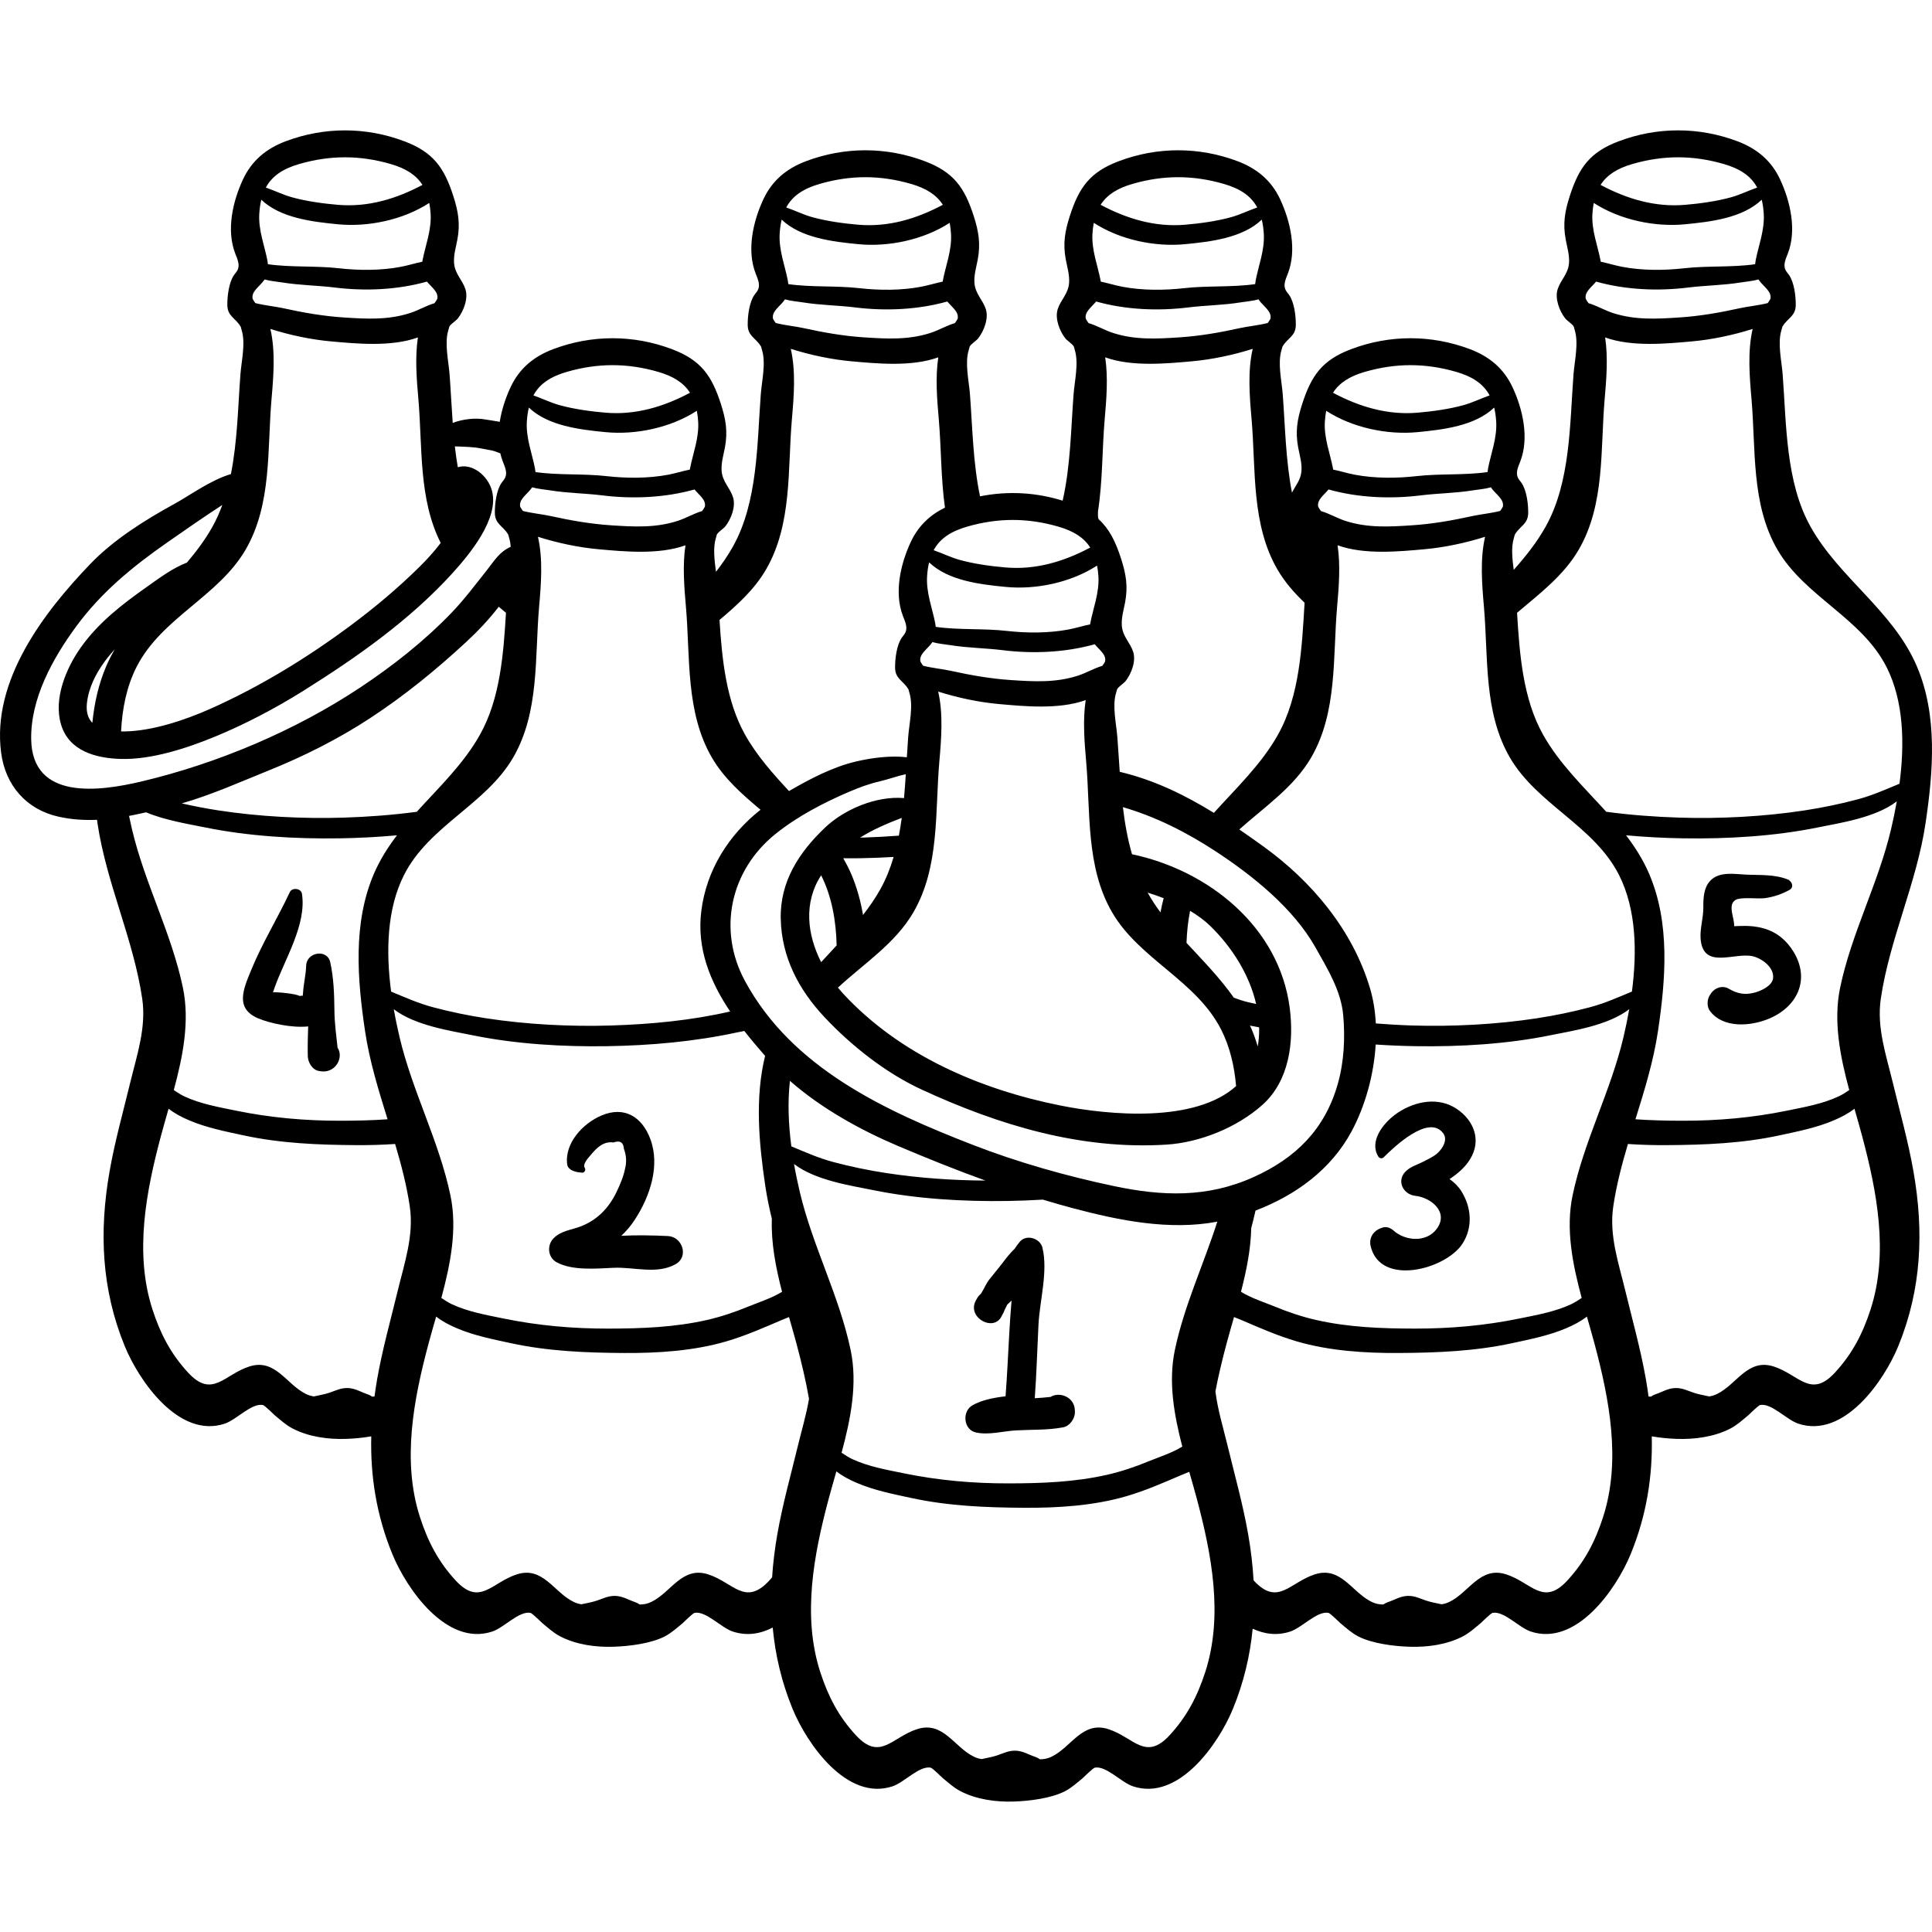 <?xml version="1.0" encoding="iso-8859-1"?>
<!-- Generator: Adobe Illustrator 19.0.0, SVG Export Plug-In . SVG Version: 6.00 Build 0)  -->
<svg version="1.1" id="Layer_1" xmlns="http://www.w3.org/2000/svg" xmlns:xlink="http://www.w3.org/1999/xlink" x="0px" y="0px"
	 viewBox="0 0 512 512" style="enable-background:new 0 0 512 512;" xml:space="preserve">
<g>
	<g>
		<path d="M510.274,218.268c2.046-13.688,3.292-28.684-2.32-41.767c-6.289-14.662-20.478-23.246-28.135-36.914
			c-6.621-11.819-6.394-27.184-7.391-40.341c-0.27-3.562-1.403-8.271-0.333-11.74c0.138-0.447,0.215-0.735,0.257-0.929
			c0.035-0.053,0.065-0.099,0.107-0.167c1.327-2.149,3.402-2.633,3.434-5.556c0.026-2.383-0.413-6.065-1.808-8.018
			c-0.328-0.459-0.727-0.877-0.954-1.394c-0.591-1.343,0.12-2.86,0.654-4.227c2.423-6.203,0.68-13.874-2.066-19.727
			c-2.333-4.974-6.173-8.124-11.277-10.049c-10.229-3.857-21.248-3.852-31.463,0c-7.625,2.876-10.543,6.93-12.989,14.554
			c-1.283,3.998-1.863,7.253-1.052,11.542c0.388,2.052,1.025,4.099,0.867,6.181c-0.22,2.883-2.22,4.466-3.011,6.927
			c-0.8,2.488,0.49,5.815,2.027,7.761c0.445,0.564,1.783,1.427,2.141,2.006c0.042,0.068,0.072,0.113,0.107,0.167
			c0.042,0.194,0.119,0.483,0.257,0.929c1.07,3.469-0.063,8.178-0.333,11.74c-0.997,13.157-0.77,28.522-7.391,40.341
			c-2.342,4.181-5.299,7.884-8.452,11.433c-0.365-2.866-0.721-5.96,0.041-8.429c0.138-0.447,0.215-0.735,0.257-0.929
			c0.035-0.053,0.065-0.099,0.107-0.166c1.327-2.149,3.402-2.633,3.434-5.556c0.026-2.383-0.413-6.065-1.808-8.017
			c-0.328-0.459-0.727-0.877-0.954-1.394c-0.591-1.343,0.12-2.86,0.654-4.227c2.423-6.204,0.68-13.874-2.066-19.727
			c-2.333-4.974-6.173-8.124-11.277-10.049c-10.229-3.857-21.248-3.852-31.463,0c-7.625,2.876-10.543,6.93-12.989,14.554
			c-1.283,3.998-1.863,7.253-1.052,11.542c0.388,2.052,1.025,4.099,0.867,6.181c-0.183,2.399-1.591,3.902-2.517,5.755
			c-1.671-8.597-1.817-17.753-2.444-26.036c-0.27-3.562-1.403-8.271-0.333-11.74c0.138-0.447,0.215-0.735,0.257-0.929
			c0.034-0.053,0.065-0.099,0.107-0.166c1.327-2.149,3.403-2.633,3.434-5.556c0.026-2.384-0.413-6.065-1.808-8.018
			c-0.328-0.459-0.727-0.877-0.954-1.394c-0.592-1.343,0.12-2.86,0.654-4.227c2.423-6.203,0.679-13.874-2.066-19.727
			c-2.333-4.974-6.173-8.124-11.277-10.049c-10.229-3.857-21.248-3.852-31.464,0c-7.625,2.876-10.543,6.93-12.989,14.554
			c-1.282,3.998-1.863,7.253-1.052,11.542c0.388,2.052,1.025,4.099,0.867,6.181c-0.22,2.883-2.22,4.466-3.011,6.927
			c-0.8,2.488,0.49,5.815,2.027,7.761c0.445,0.564,1.783,1.427,2.141,2.006c0.042,0.068,0.072,0.113,0.106,0.166
			c0.042,0.194,0.119,0.483,0.257,0.929c1.07,3.469-0.063,8.178-0.333,11.74c-0.68,8.971-0.795,18.967-2.895,28.167
			c0.116,0.029,0.228,0.042,0.347,0.083c0.045,0.015,0.089,0.032,0.134,0.048c-0.001,0.005-0.003,0.01-0.004,0.014
			c-7.297-2.364-14.942-2.795-22.373-1.302c-1.86-8.879-2.011-18.412-2.663-27.01c-0.27-3.562-1.403-8.271-0.333-11.74
			c0.138-0.447,0.215-0.735,0.257-0.929c0.034-0.053,0.065-0.099,0.106-0.166c0.358-0.579,1.696-1.442,2.141-2.006
			c1.537-1.946,2.827-5.273,2.027-7.761c-0.791-2.461-2.792-4.044-3.011-6.927c-0.159-2.082,0.479-4.129,0.867-6.181
			c0.81-4.289,0.23-7.544-1.052-11.542c-2.446-7.624-5.364-11.678-12.989-14.554c-10.215-3.852-21.234-3.857-31.464,0
			c-5.104,1.925-8.943,5.075-11.277,10.049c-2.746,5.853-4.489,13.523-2.066,19.727c0.534,1.367,1.245,2.884,0.653,4.227
			c-0.227,0.517-0.625,0.935-0.954,1.394c-1.396,1.953-1.834,5.634-1.808,8.018c0.031,2.923,2.107,3.407,3.434,5.556
			c0.042,0.068,0.072,0.113,0.107,0.166c0.042,0.194,0.119,0.483,0.257,0.929c1.07,3.469-0.063,8.178-0.333,11.74
			c-0.997,13.157-0.77,28.522-7.391,40.341c-1.321,2.359-2.845,4.56-4.483,6.672c-0.384-3.004-0.831-6.326-0.023-8.943
			c0.138-0.447,0.215-0.735,0.257-0.929c0.035-0.053,0.065-0.099,0.107-0.166c0.358-0.579,1.696-1.442,2.141-2.006
			c1.537-1.946,2.827-5.273,2.027-7.761c-0.791-2.461-2.792-4.044-3.011-6.927c-0.159-2.082,0.479-4.129,0.867-6.181
			c0.81-4.289,0.23-7.544-1.052-11.542c-2.446-7.624-5.364-11.678-12.989-14.554c-10.215-3.852-21.234-3.857-31.463,0
			c-5.104,1.925-8.944,5.075-11.277,10.049c-1.303,2.777-2.373,5.964-2.887,9.209c-1.388-0.271-2.794-0.434-4.026-0.653
			c-2.433-0.433-5.755-0.08-8.435,0.94c-0.322-4.372-0.519-8.705-0.831-12.823c-0.27-3.562-1.403-8.271-0.333-11.74
			c0.138-0.447,0.215-0.735,0.257-0.929c0.035-0.053,0.065-0.099,0.107-0.167c0.358-0.579,1.696-1.442,2.141-2.006
			c1.537-1.946,2.827-5.273,2.027-7.761c-0.792-2.461-2.792-4.044-3.011-6.927c-0.159-2.082,0.479-4.129,0.867-6.181
			c0.81-4.289,0.23-7.544-1.052-11.542c-2.446-7.624-5.364-11.678-12.989-14.554c-10.215-3.852-21.234-3.857-31.463,0
			c-5.104,1.925-8.944,5.075-11.277,10.049c-2.746,5.853-4.489,13.523-2.066,19.727c0.534,1.367,1.245,2.884,0.654,4.227
			c-0.228,0.517-0.626,0.935-0.954,1.394c-1.396,1.953-1.834,5.634-1.808,8.018c0.032,2.923,2.107,3.407,3.434,5.556
			c0.042,0.068,0.072,0.113,0.107,0.167c0.042,0.194,0.119,0.483,0.257,0.929c1.07,3.469-0.063,8.178-0.333,11.74
			c-0.636,8.395-0.782,17.687-2.518,26.385c-5.361,1.576-10.906,5.673-14.898,7.858c-7.784,4.259-16.166,9.505-22.339,15.936
			C11.553,162.331-2.216,180.367,0.3,199.5c1.136,8.636,6.697,15.04,15.217,16.93c3.462,0.767,6.845,0.973,10.192,0.826
			c0.049,0.335,0.091,0.678,0.14,1.012c2.369,15.845,9.515,30.583,11.843,46.41c1.125,7.644-1.429,14.976-3.21,22.341
			c-1.895,7.837-4.049,15.455-5.445,23.41c-2.795,15.921-2.161,31.212,4.016,46.301c3.793,9.267,14.402,24.585,26.509,20.556
			c3.136-1.044,7.077-5.51,10.112-4.942c0.466,0.087,3.036,2.639,3.175,2.754c1.475,1.211,2.967,2.581,4.673,3.465
			c4.306,2.233,9.438,2.92,14.236,2.759c1.982-0.067,4.323-0.271,6.63-0.67c-0.257,10.57,1.376,20.914,5.571,31.164
			c3.793,9.267,14.402,24.585,26.509,20.556c3.136-1.044,7.078-5.51,10.112-4.942c0.466,0.087,3.036,2.639,3.176,2.753
			c1.475,1.211,2.967,2.581,4.673,3.465c4.306,2.233,9.438,2.92,14.236,2.759c4.143-0.139,9.861-0.847,13.549-2.759
			c1.705-0.884,3.198-2.254,4.673-3.465c0.139-0.114,2.709-2.666,3.175-2.753c3.035-0.568,6.976,3.898,10.112,4.942
			c3.73,1.241,7.315,0.64,10.605-1.049c0.67,7.246,2.337,14.403,5.247,21.514c3.793,9.267,14.402,24.585,26.509,20.556
			c3.136-1.044,7.078-5.51,10.112-4.942c0.466,0.087,3.036,2.639,3.175,2.754c1.475,1.211,2.967,2.581,4.673,3.465
			c4.306,2.233,9.438,2.92,14.236,2.759c4.143-0.139,9.861-0.847,13.549-2.759c1.705-0.884,3.198-2.254,4.673-3.465
			c0.139-0.115,2.709-2.666,3.176-2.754c3.034-0.568,6.976,3.898,10.112,4.942c12.107,4.029,22.716-11.289,26.509-20.556
			c2.87-7.012,4.531-14.07,5.219-21.213c3.117,1.451,6.484,1.911,9.98,0.748c3.136-1.044,7.078-5.51,10.112-4.942
			c0.466,0.087,3.036,2.639,3.176,2.753c1.475,1.211,2.967,2.581,4.673,3.465c3.687,1.912,9.406,2.619,13.549,2.759
			c4.798,0.161,9.93-0.526,14.236-2.759c1.706-0.884,3.198-2.254,4.673-3.465c0.139-0.114,2.709-2.666,3.176-2.753
			c3.034-0.568,6.976,3.898,10.112,4.942c12.107,4.029,22.716-11.289,26.509-20.556c4.196-10.25,5.828-20.594,5.571-31.164
			c2.307,0.399,4.647,0.603,6.63,0.67c4.798,0.161,9.93-0.526,14.236-2.759c1.706-0.884,3.198-2.254,4.673-3.465
			c0.139-0.115,2.709-2.666,3.175-2.754c3.035-0.568,6.976,3.898,10.112,4.942c12.107,4.029,22.716-11.289,26.509-20.556
			c6.176-15.089,6.81-30.38,4.016-46.301c-1.397-7.955-3.55-15.573-5.445-23.41c-1.781-7.365-4.335-14.698-3.211-22.341
			C500.759,248.851,507.905,234.113,510.274,218.268z M432.604,43.463c8.204-2.372,16.037-2.364,24.21,0
			c4.337,1.255,7.202,3.174,8.859,6.244c-2.296,0.79-4.56,1.922-6.872,2.563c-3.864,1.071-8.266,1.673-12.231,2.012
			c-7.982,0.683-15.478-1.588-22.403-5.282C425.871,46.34,428.612,44.618,432.604,43.463z M422.005,56.668
			c0.064-1.036,0.186-1.992,0.357-2.889c6.984,4.536,16.263,6.427,24.208,5.656c6.729-0.653,15.217-1.634,20.308-6.508
			c0.273,1.131,0.451,2.372,0.536,3.741c0.265,4.306-1.435,8.593-2.142,12.322c-0.067,0.354-0.115,0.695-0.15,1.03
			c-6.125,0.878-12.668,0.377-18.775,1.069c-5.343,0.605-11.137,0.633-16.441-0.378c-1.916-0.365-3.784-0.961-5.695-1.35
			c-0.02-0.124-0.037-0.245-0.061-0.371C423.441,65.262,421.74,60.974,422.005,56.668z M422.981,74.627
			c7.843,2.207,16.433,2.559,24.406,1.572c4.606-0.57,9.267-0.589,13.861-1.336c1.504-0.245,3.218-0.361,4.766-0.808
			c0.035,0.053,0.061,0.106,0.099,0.16c1.202,1.727,3.478,3,3.063,4.99c-0.189,0.371-0.437,0.744-0.717,1.121
			c-2.496,0.622-5.309,0.897-7.268,1.328c-5.368,1.182-10.587,2.107-16.082,2.472c-6.006,0.399-11.756,0.727-17.591-1.147
			c-2.326-0.747-4.285-1.965-6.534-2.623c-0.29-0.386-0.547-0.77-0.741-1.15C419.861,77.378,421.739,76.152,422.981,74.627z
			 M418.38,145.669c6.992-12.032,5.709-26.566,6.871-39.905c0.457-5.241,0.932-10.994,0.127-16.342
			c7.129,2.592,16.545,1.623,22.935,1.058c5.329-0.472,10.975-1.666,16.158-3.309c-1.374,5.954-0.826,12.607-0.304,18.593
			c1.162,13.339-0.121,27.873,6.871,39.905c7.234,12.448,22.325,18.074,28.929,31.136c4.575,9.049,4.799,20.341,3.417,30.892
			c-3.655,1.508-7.131,3.085-11.069,4.135c-4.661,1.244-9.352,2.21-14.127,2.941c-10.718,1.64-22.324,2.249-33.152,1.907
			c-6.444-0.204-12.935-0.686-19.364-1.55c-5.93-6.544-12.402-12.678-16.76-20.458c-5.304-9.47-6.213-21.214-6.877-32.276
			C408.048,157.303,414.4,152.516,418.38,145.669z M361.697,98.548c8.204-2.372,16.037-2.364,24.21,0
			c4.337,1.254,7.202,3.174,8.859,6.244c-2.296,0.79-4.56,1.922-6.872,2.563c-3.864,1.071-8.266,1.673-12.231,2.012
			c-7.982,0.683-15.478-1.588-22.403-5.282C354.964,101.425,357.705,99.702,361.697,98.548z M351.099,111.753
			c0.064-1.035,0.186-1.992,0.357-2.889c6.984,4.536,16.262,6.427,24.208,5.656c6.729-0.653,15.217-1.634,20.308-6.508
			c0.273,1.131,0.452,2.372,0.536,3.741c0.265,4.306-1.435,8.593-2.143,12.322c-0.067,0.354-0.114,0.695-0.15,1.03
			c-6.125,0.878-12.668,0.377-18.775,1.069c-5.343,0.605-11.137,0.633-16.441-0.378c-1.916-0.365-3.784-0.961-5.695-1.35
			c-0.02-0.124-0.037-0.245-0.061-0.371C352.534,120.346,350.833,116.058,351.099,111.753z M352.075,129.712
			c7.843,2.207,16.433,2.559,24.406,1.572c4.606-0.57,9.267-0.589,13.861-1.336c1.504-0.245,3.218-0.361,4.766-0.808
			c0.035,0.053,0.061,0.107,0.099,0.16c1.202,1.727,3.478,3,3.063,4.99c-0.189,0.371-0.437,0.745-0.717,1.121
			c-2.496,0.622-5.309,0.897-7.268,1.328c-5.368,1.182-10.587,2.106-16.083,2.472c-6.006,0.399-11.756,0.727-17.591-1.147
			c-2.326-0.747-4.285-1.965-6.534-2.623c-0.29-0.386-0.547-0.77-0.741-1.15C348.954,132.463,350.832,131.237,352.075,129.712z
			 M354.344,160.848c0.457-5.241,0.932-10.994,0.127-16.342c7.129,2.591,16.545,1.623,22.935,1.057
			c5.329-0.471,10.975-1.666,16.158-3.309c-1.374,5.954-0.826,12.607-0.304,18.593c1.162,13.339-0.121,27.873,6.871,39.905
			c7.234,12.448,22.325,18.074,28.929,31.136c4.575,9.049,4.799,20.341,3.417,30.892c-3.655,1.508-7.131,3.085-11.069,4.135
			c-4.661,1.244-9.352,2.21-14.127,2.941c-10.718,1.64-22.324,2.249-33.152,1.907c-3.167-0.1-6.345-0.293-9.523-0.536
			c-0.168-3.237-0.667-6.391-1.547-9.345c-4.587-15.406-15.406-28.301-28.214-37.544c-2.128-1.536-4.262-3.049-6.413-4.52
			c6.732-6.033,14.459-11.183,19.04-19.066C354.465,188.721,353.182,174.187,354.344,160.848z M419.162,343.968
			c-0.927,0.624-1.864,1.237-2.875,1.703c-4.302,1.985-8.956,2.79-13.564,3.737c-9.201,1.891-18.393,2.697-27.789,2.683
			c-8.791-0.014-17.53-0.326-26.153-2.283c-3.696-0.839-7.477-2.108-10.971-3.566c-1.881-0.785-6.387-2.27-8.939-3.908
			c1.448-5.576,2.597-11.25,2.719-16.866c0.409-1.544,0.787-3.095,1.137-4.653c10.594-4.048,20.017-10.841,25.484-21.043
			c3.535-6.597,5.877-14.833,6.359-22.964c3.552,0.238,7.1,0.387,10.623,0.442c11.701,0.185,24.185-0.552,35.654-2.889
			c5.919-1.206,15.285-2.575,20.917-6.912c-0.452,2.574-0.978,5.077-1.539,7.454c-3.379,14.309-10.474,27.517-13.473,41.887
			C414.892,325.709,416.74,334.987,419.162,343.968z M313.32,383.356c-2.551,1.638-7.057,3.123-8.939,3.908
			c-3.494,1.458-7.275,2.727-10.971,3.566c-8.623,1.957-17.363,2.269-26.153,2.283c-9.396,0.015-18.588-0.792-27.789-2.683
			c-4.607-0.947-9.262-1.753-13.564-3.737c-1.011-0.467-1.948-1.079-2.875-1.703c2.422-8.982,4.27-18.259,2.409-27.176
			c-2.999-14.37-10.094-27.578-13.473-41.887c-0.561-2.377-1.087-4.88-1.539-7.454c5.632,4.337,14.998,5.707,20.917,6.912
			c11.468,2.336,23.953,3.073,35.654,2.888c3.11-0.049,6.24-0.171,9.374-0.361c2.62,0.79,5.25,1.555,7.904,2.26
			c12.32,3.275,25.643,5.978,38.326,3.583c-3.656,11.397-8.816,22.343-11.261,34.059C309.592,366.191,311.12,374.886,313.32,383.356
			z M209.714,303.801c-0.751-5.729-1.014-11.673-0.375-17.361c8.351,7.323,18.703,13.035,28.6,17.236
			c7.681,3.26,15.394,6.364,23.208,9.187c-8.754-0.048-17.77-0.691-26.237-1.986c-4.775-0.73-9.467-1.697-14.127-2.941
			C216.845,306.886,213.368,305.31,209.714,303.801z M295.226,314.33c-12.544-2.639-25.42-6.27-37.38-10.911
			c-23.306-9.045-47.951-20.369-60.439-43.475c-7.298-13.501-3.879-29.295,8.098-38.929c5.775-4.646,12.74-8.284,19.51-11.177
			c2.741-1.171,5.312-2.128,8.225-2.796c2.054-0.471,4.485-1.378,6.807-1.859c-0.133,2.096-0.282,4.209-0.476,6.322
			c-7.33-0.635-15.78,2.957-20.839,7.739c-6.974,6.591-12.062,14.396-11.829,24.266c0.239,10.15,4.728,18.72,11.578,26.028
			c7.132,7.609,16.289,14.841,25.777,19.214c20.427,9.416,42.067,15.997,64.787,14.59c8.944-0.554,18.758-4.524,25.484-10.515
			c7.147-6.366,8.432-16.707,7.259-25.732c-2.8-21.549-21.612-36.473-41.794-40.709c-1.17-4.05-1.909-8.223-2.415-12.484
			c8.662,2.508,16.919,6.693,24.485,11.643c9.904,6.481,20.68,15.124,26.542,25.522c3.145,5.577,6.799,11.499,7.362,18
			c0.525,6.061,0.222,12.346-1.447,18.207c-3.429,12.036-11.134,19.638-22.329,24.676
			C319.962,317.457,308.096,317.038,295.226,314.33z M119.371,316.792c-2.999-14.37-10.094-27.578-13.473-41.887
			c-0.561-2.377-1.087-4.88-1.539-7.454c5.632,4.337,14.998,5.707,20.917,6.912c11.468,2.336,23.953,3.073,35.654,2.889
			c11.456-0.181,23.188-1.225,34.4-3.65c0.619-0.134,1.278-0.256,1.923-0.382c1.775,2.27,3.638,4.468,5.503,6.602
			c-2.745,11.212-1.611,23.322,0.067,34.552c0.434,2.901,1.03,5.764,1.725,8.605c-0.231,6.425,1.041,12.956,2.703,19.358
			c-2.551,1.637-7.057,3.123-8.939,3.908c-3.494,1.458-7.275,2.727-10.971,3.566c-8.623,1.957-17.363,2.269-26.153,2.283
			c-9.396,0.015-18.589-0.791-27.789-2.683c-4.607-0.947-9.262-1.753-13.564-3.737c-1.011-0.467-1.948-1.079-2.875-1.703
			C119.385,334.987,121.232,325.709,119.371,316.792z M246.985,170.32c0.037-0.053,0.064-0.107,0.099-0.16
			c1.548,0.447,3.262,0.563,4.766,0.808c4.594,0.747,9.255,0.766,13.861,1.336c7.973,0.987,16.563,0.634,24.406-1.572
			c1.242,1.525,3.121,2.751,2.739,4.578c-0.194,0.38-0.451,0.764-0.741,1.15c-2.249,0.658-4.208,1.876-6.534,2.623
			c-5.836,1.874-11.585,1.546-17.591,1.147c-5.496-0.365-10.715-1.29-16.083-2.472c-1.959-0.431-4.772-0.706-7.268-1.328
			c-0.28-0.376-0.528-0.75-0.717-1.121C243.507,173.32,245.783,172.048,246.985,170.32z M245.685,152.773
			c0.084-1.369,0.262-2.611,0.536-3.741c5.091,4.874,13.579,5.854,20.308,6.508c7.945,0.771,17.223-1.12,24.208-5.656
			c0.171,0.897,0.293,1.854,0.357,2.889c0.265,4.305-1.435,8.593-2.143,12.322c-0.024,0.126-0.041,0.248-0.061,0.371
			c-1.912,0.389-3.78,0.985-5.696,1.35c-5.304,1.011-11.099,0.983-16.441,0.378c-6.107-0.692-12.65-0.191-18.775-1.069
			c-0.035-0.335-0.082-0.676-0.15-1.03C247.12,161.367,245.42,157.079,245.685,152.773z M248.931,201.869
			c0.522-5.986,1.07-12.64-0.304-18.593c5.183,1.644,10.829,2.838,16.158,3.309c6.391,0.566,15.806,1.534,22.935-1.058
			c-0.806,5.348-0.33,11.101,0.127,16.342c1.162,13.339-0.121,27.873,6.871,39.905c7.234,12.448,22.325,18.074,28.929,31.136
			c2.292,4.533,3.477,9.632,3.929,14.916c-10.836,9.786-33.502,7.748-46.487,5.161c-21.399-4.262-42.693-13.438-57.692-29.711
			c-0.458-0.497-0.906-1.012-1.343-1.54c6.945-6.426,15.2-11.696,20.004-19.962C249.052,229.742,247.769,215.207,248.931,201.869z
			 M304.139,236.555c1.422,0.443,2.843,0.932,4.244,1.475c-0.323,1.24-0.614,2.487-0.845,3.747
			C306.249,240.076,305.125,238.333,304.139,236.555z M328.71,265.014c-0.586-0.187-1.161-0.397-1.732-0.615
			c-3.671-5.232-8.183-9.82-12.54-14.532c0.096-2.885,0.402-5.731,0.946-8.49c2.021,1.202,3.872,2.563,5.447,4.107
			c5.644,5.532,10.276,12.785,12.061,20.591C331.471,265.779,330.067,265.448,328.71,265.014z M333.672,272.246
			c0.003,0.164,0.018,0.328,0.019,0.492c0.007,1.636-0.123,3.16-0.377,4.58c-0.48-1.591-1.018-3.169-1.68-4.712
			c-0.119-0.277-0.259-0.538-0.384-0.811C332.065,271.955,332.867,272.099,333.672,272.246z M236.827,227.101
			c-0.894,3.001-2.036,5.892-3.548,8.591c-1.345,2.401-2.899,4.639-4.569,6.787c-0.634-3.727-1.636-7.38-3.143-10.894
			c-0.618-1.441-1.332-2.809-2.089-4.144c1.492,0.01,2.985,0.023,4.454-0.001C230.883,227.394,233.853,227.273,236.827,227.101z
			 M227.934,221.973c3.385-2.113,7.092-3.723,11.035-5.22c-0.215,1.58-0.455,3.154-0.759,4.706c-3.075,0.227-6.15,0.399-9.213,0.495
			C228.646,221.965,228.287,221.965,227.934,221.973z M221.718,250.538c-1.373,1.477-2.745,2.953-4.107,4.439
			c-3.689-7.269-4.726-15.758,0.004-23.013C220.416,237.54,221.569,243.963,221.718,250.538z M345.729,159.727
			c-0.705,11.817-1.303,24.709-7.037,34.944c-4.421,7.892-11.008,14.096-17.004,20.749c-7.753-4.783-15.888-8.739-24.949-10.884
			c-0.213-3.042-0.398-6.109-0.631-9.186c-0.27-3.562-1.403-8.271-0.333-11.74c0.138-0.447,0.215-0.735,0.257-0.929
			c0.035-0.053,0.065-0.099,0.107-0.167c0.358-0.579,1.696-1.442,2.141-2.006c1.537-1.946,2.827-5.273,2.027-7.761
			c-0.792-2.461-2.792-4.044-3.011-6.927c-0.158-2.082,0.479-4.129,0.867-6.181c0.81-4.289,0.23-7.544-1.052-11.542
			c-1.492-4.65-3.165-7.967-5.969-10.503c-0.039-0.129-0.07-0.256-0.118-0.392c0-0.016-0.059-0.256-0.053-0.525
			c0.008-0.365,0.008-0.715-0.005-1.062c1.266-8.089,1.094-16.548,1.794-24.578c0.457-5.241,0.932-10.994,0.127-16.342
			c7.129,2.591,16.544,1.623,22.935,1.058c5.329-0.472,10.975-1.666,16.159-3.309c-1.374,5.954-0.826,12.607-0.304,18.593
			c1.162,13.339-0.121,27.873,6.871,39.905C340.479,154.27,342.984,157.102,345.729,159.727z M300.111,48.737
			c8.203-2.372,16.037-2.364,24.21,0c4.337,1.254,7.203,3.174,8.859,6.244c-2.296,0.79-4.559,1.922-6.872,2.563
			c-3.864,1.071-8.265,1.672-12.231,2.012c-7.982,0.683-15.478-1.588-22.403-5.282C293.377,51.614,296.118,49.892,300.111,48.737z
			 M289.512,61.942c0.063-1.036,0.185-1.992,0.356-2.889c6.985,4.536,16.263,6.427,24.208,5.656
			c6.729-0.653,15.217-1.634,20.308-6.508c0.274,1.131,0.451,2.372,0.536,3.741c0.266,4.305-1.435,8.593-2.143,12.322
			c-0.067,0.354-0.115,0.695-0.149,1.03c-6.125,0.878-12.668,0.376-18.775,1.069c-5.343,0.606-11.137,0.633-16.441-0.378
			c-1.916-0.365-3.783-0.961-5.695-1.35c-0.021-0.124-0.037-0.245-0.061-0.371C290.947,70.536,289.247,66.248,289.512,61.942z
			 M290.488,79.901c7.843,2.207,16.433,2.559,24.406,1.572c4.606-0.57,9.267-0.589,13.861-1.336
			c1.505-0.245,3.218-0.361,4.766-0.808c0.035,0.053,0.061,0.106,0.098,0.16c1.202,1.727,3.478,3,3.063,4.99
			c-0.189,0.371-0.437,0.744-0.717,1.121c-2.496,0.622-5.309,0.897-7.268,1.328c-5.367,1.182-10.586,2.107-16.083,2.472
			c-6.005,0.399-11.756,0.727-17.591-1.147c-2.326-0.747-4.285-1.965-6.534-2.623c-0.29-0.386-0.546-0.77-0.741-1.15
			C287.367,82.652,289.246,81.426,290.488,79.901z M256.284,139.568c8.173-2.364,16.006-2.372,24.21,0
			c3.992,1.155,6.733,2.877,8.437,5.536c-6.925,3.693-14.421,5.964-22.403,5.282c-3.966-0.339-8.367-0.94-12.231-2.012
			c-2.313-0.641-4.576-1.773-6.872-2.563C249.082,142.742,251.947,140.822,256.284,139.568z M217.219,48.737
			c8.173-2.364,16.006-2.372,24.21,0c3.992,1.155,6.733,2.877,8.437,5.536c-6.925,3.694-14.421,5.965-22.403,5.282
			c-3.966-0.339-8.367-0.94-12.231-2.012c-2.313-0.641-4.577-1.773-6.872-2.563C210.017,51.911,212.882,49.991,217.219,48.737z
			 M206.62,61.942c0.084-1.369,0.262-2.611,0.536-3.741c5.09,4.874,13.579,5.854,20.308,6.508c7.945,0.771,17.223-1.12,24.208-5.656
			c0.171,0.897,0.293,1.854,0.356,2.889c0.266,4.305-1.435,8.593-2.143,12.322c-0.024,0.127-0.041,0.248-0.061,0.371
			c-1.912,0.389-3.779,0.985-5.695,1.35c-5.304,1.011-11.099,0.984-16.441,0.378c-6.107-0.692-12.65-0.191-18.775-1.069
			c-0.035-0.335-0.082-0.676-0.149-1.03C208.055,70.536,206.355,66.248,206.62,61.942z M207.92,79.489
			c0.037-0.054,0.063-0.107,0.098-0.16c1.548,0.448,3.262,0.563,4.767,0.808c4.594,0.747,9.255,0.766,13.861,1.336
			c7.973,0.987,16.563,0.634,24.406-1.572c1.242,1.525,3.121,2.751,2.739,4.578c-0.195,0.38-0.451,0.764-0.741,1.15
			c-2.248,0.658-4.208,1.876-6.534,2.623c-5.836,1.874-11.586,1.546-17.591,1.147c-5.496-0.365-10.715-1.29-16.082-2.472
			c-1.96-0.431-4.772-0.706-7.269-1.328c-0.28-0.376-0.528-0.75-0.717-1.121C204.442,82.489,206.717,81.217,207.92,79.489z
			 M202.994,150.943c6.993-12.032,5.71-26.566,6.871-39.905c0.522-5.986,1.07-12.64-0.304-18.593
			c5.184,1.643,10.83,2.838,16.159,3.309c6.391,0.566,15.806,1.534,22.935-1.058c-0.805,5.348-0.33,11.101,0.127,16.342
			c0.668,7.669,0.551,15.728,1.641,23.485c-3.995,1.96-7.065,4.855-9.042,9.071c-2.746,5.853-4.489,13.523-2.066,19.727
			c0.534,1.367,1.245,2.884,0.654,4.227c-0.228,0.517-0.626,0.935-0.954,1.394c-1.396,1.953-1.834,5.634-1.808,8.018
			c0.032,2.923,2.107,3.407,3.434,5.556c0.042,0.068,0.072,0.113,0.107,0.167c0.042,0.194,0.119,0.483,0.257,0.929
			c1.07,3.469-0.063,8.177-0.333,11.74c-0.132,1.74-0.242,3.524-0.349,5.328c-4.418-0.508-9.359,0.168-13.418,1.112
			c-6.207,1.443-12.243,4.62-17.809,7.845c-4.32-4.648-8.535-9.382-11.661-14.964c-5.002-8.93-6.095-19.884-6.761-30.381
			C195.364,160.346,199.899,156.269,202.994,150.943z M150.217,98.547c8.173-2.363,16.006-2.372,24.21,0
			c3.992,1.155,6.733,2.877,8.437,5.536c-6.925,3.693-14.421,5.965-22.403,5.282c-3.966-0.339-8.367-0.94-12.231-2.012
			c-2.313-0.641-4.576-1.773-6.872-2.563C143.015,101.722,145.88,99.802,150.217,98.547z M139.618,111.753
			c0.084-1.369,0.262-2.611,0.536-3.741c5.091,4.873,13.579,5.854,20.308,6.508c7.945,0.771,17.223-1.12,24.208-5.656
			c0.171,0.897,0.293,1.854,0.357,2.889c0.265,4.306-1.435,8.593-2.143,12.322c-0.024,0.127-0.041,0.248-0.061,0.371
			c-1.912,0.389-3.78,0.985-5.696,1.35c-5.304,1.011-11.099,0.983-16.441,0.378c-6.107-0.692-12.65-0.191-18.775-1.069
			c-0.035-0.335-0.083-0.676-0.15-1.03C141.053,120.346,139.353,116.058,139.618,111.753z M140.918,129.3
			c0.037-0.053,0.064-0.107,0.099-0.16c1.548,0.448,3.262,0.563,4.766,0.808c4.594,0.747,9.255,0.766,13.861,1.336
			c7.973,0.987,16.563,0.634,24.406-1.572c1.242,1.525,3.121,2.751,2.739,4.578c-0.194,0.38-0.451,0.764-0.741,1.15
			c-2.249,0.658-4.208,1.876-6.534,2.623c-5.835,1.874-11.585,1.546-17.591,1.147c-5.496-0.365-10.715-1.29-16.083-2.472
			c-1.959-0.431-4.772-0.706-7.268-1.328c-0.28-0.376-0.528-0.75-0.717-1.121C137.439,132.3,139.715,131.027,140.918,129.3z
			 M142.864,160.848c0.522-5.986,1.07-12.64-0.304-18.593c5.183,1.643,10.829,2.838,16.158,3.309
			c6.39,0.566,15.806,1.534,22.935-1.057c-0.805,5.348-0.33,11.101,0.127,16.342c1.162,13.339-0.121,27.873,6.871,39.905
			c3.223,5.545,8.001,9.739,12.896,13.838c-8.398,6.617-14.32,15.918-15.695,26.822c-1.257,9.967,2.351,18.737,7.642,26.638
			c-10.291,2.375-20.964,3.38-31.499,3.713c-10.828,0.342-22.434-0.267-33.152-1.907c-4.775-0.73-9.467-1.697-14.127-2.941
			c-3.938-1.051-7.414-2.627-11.069-4.135c-1.382-10.551-1.158-21.843,3.417-30.892c6.604-13.062,21.695-18.688,28.929-31.136
			C142.985,188.721,141.702,174.187,142.864,160.848z M91.088,216.68c-10.828,0.342-22.434-0.267-33.152-1.907
			c-3.288-0.503-6.535-1.127-9.76-1.867c7.905-2.272,15.644-5.742,23.228-8.804c9.218-3.721,18.325-8.31,26.644-13.761
			c9.2-6.028,17.45-12.765,25.513-20.219c2.972-2.748,5.98-5.904,8.615-9.33c0.639,0.534,1.278,1.066,1.913,1.604
			c-0.664,11.063-1.573,22.807-6.877,32.276c-4.358,7.78-10.83,13.914-16.76,20.458C104.023,215.994,97.532,216.476,91.088,216.68z
			 M79.31,43.463c8.173-2.363,16.007-2.372,24.21,0c3.992,1.155,6.733,2.877,8.437,5.536c-6.925,3.693-14.421,5.965-22.403,5.282
			c-3.965-0.339-8.367-0.94-12.231-2.012c-2.313-0.641-4.576-1.773-6.872-2.563C72.108,46.637,74.973,44.717,79.31,43.463z
			 M68.711,56.668c0.084-1.369,0.262-2.611,0.536-3.741c5.091,4.873,13.579,5.854,20.308,6.508
			c7.945,0.771,17.223-1.12,24.208-5.656c0.171,0.897,0.293,1.854,0.357,2.889c0.265,4.306-1.435,8.593-2.143,12.322
			c-0.024,0.127-0.041,0.248-0.061,0.371c-1.912,0.389-3.78,0.985-5.695,1.35c-5.304,1.011-11.099,0.984-16.441,0.378
			c-6.107-0.692-12.65-0.191-18.775-1.069c-0.035-0.335-0.082-0.676-0.15-1.03C70.147,65.262,68.446,60.974,68.711,56.668z
			 M70.011,74.215c0.037-0.053,0.063-0.107,0.099-0.16c1.548,0.448,3.262,0.563,4.766,0.808c4.594,0.747,9.255,0.766,13.861,1.336
			c7.973,0.987,16.563,0.634,24.406-1.572c1.242,1.525,3.121,2.751,2.739,4.578c-0.194,0.38-0.451,0.764-0.741,1.15
			c-2.249,0.658-4.208,1.876-6.534,2.623c-5.836,1.874-11.585,1.546-17.591,1.147c-5.496-0.365-10.715-1.29-16.082-2.472
			c-1.959-0.431-4.772-0.706-7.268-1.328c-0.28-0.376-0.528-0.75-0.717-1.121C66.533,77.215,68.809,75.943,70.011,74.215z
			 M65.086,145.669c6.992-12.032,5.709-26.566,6.871-39.905c0.522-5.986,1.07-12.64-0.304-18.593
			c5.183,1.644,10.829,2.838,16.158,3.309c6.391,0.566,15.806,1.534,22.935-1.058c-0.805,5.348-0.33,11.101,0.127,16.342
			c1.105,12.685,0.014,26.447,5.917,38.114c-1.695,2.237-3.511,4.259-5.571,6.294c-5.777,5.707-11.883,10.825-18.4,15.667
			c-11.47,8.521-24.054,16.221-37.124,22.025c-6.7,2.975-15.317,5.872-22.711,5.975c-0.3,0.004-0.6,0.003-0.898-0.002
			c0.295-6.035,1.474-11.897,4.071-17.033C42.761,163.743,57.851,158.116,65.086,145.669z M8.265,195.928
			c-0.186-10.83,5.737-21.501,11.95-29.943c6.705-9.113,14.966-15.846,24.152-22.262c4.711-3.29,9.603-6.688,14.549-9.906
			c-0.73,1.992-1.579,3.928-2.61,5.77c-1.922,3.432-4.257,6.543-6.775,9.51c-3.848,1.478-7.346,4.125-10.684,6.483
			c-6.49,4.584-12.704,9.371-17.364,15.906c-3.947,5.535-7.35,13.624-5.314,20.492c2.088,7.042,9.198,8.967,15.856,9.15
			c8.209,0.224,17.627-2.887,25.108-5.977c7.915-3.269,15.932-7.492,23.187-12.035c14.148-8.858,28.332-18.815,39.606-31.238
			c4.609-5.079,12.366-14.474,10.465-21.778c-1.079-4.145-5.38-7.457-9.068-6.277c-0.319-1.825-0.572-3.671-0.784-5.525
			c2.453,0.092,4.965,0.109,7.257,0.603c1.106,0.239,2.534,0.414,3.225,0.661c0.569,0.203,1.068,0.397,1.563,0.57
			c0.173,0.738,0.387,1.463,0.662,2.168c0.534,1.367,1.245,2.884,0.654,4.227c-0.227,0.517-0.626,0.935-0.954,1.394
			c-1.396,1.953-1.834,5.634-1.808,8.017c0.032,2.923,2.107,3.407,3.434,5.556c0.042,0.068,0.072,0.113,0.107,0.166
			c0.042,0.194,0.119,0.483,0.257,0.929c0.224,0.725,0.348,1.505,0.407,2.316c-3.064,1.405-4.216,3.553-6.394,6.292
			c-3.043,3.827-5.956,7.739-9.355,11.261c-7.212,7.474-15.48,13.989-24.119,19.727c-17.283,11.478-37.9,20.167-58.072,24.934
			C26.26,209.752,8.544,212.165,8.265,195.928z M30.422,172.066c-0.822,1.424-1.589,2.889-2.252,4.435
			c-2.064,4.812-3.186,9.885-3.693,15.055c-1.119-1.142-1.704-2.811-1.442-5.221c0.445-4.09,2.375-7.872,4.79-11.142
			C28.628,174.106,29.509,173.074,30.422,172.066z M34.992,219.82c-0.276-1.17-0.543-2.371-0.796-3.596
			c1.498-0.281,2.997-0.605,4.499-0.949c5.2,2.148,11.354,3.122,15.675,4.003c11.468,2.336,23.953,3.073,35.654,2.889
			c5.028-0.079,10.108-0.343,15.175-0.801c-2.394,3.135-4.517,6.478-6.122,10.22c-5.612,13.083-4.366,28.079-2.32,41.767
			c1.187,7.942,3.575,15.606,5.954,23.269c-4.127,0.285-8.271,0.38-12.428,0.386c-9.396,0.015-18.589-0.791-27.789-2.683
			c-4.607-0.947-9.262-1.753-13.564-3.738c-1.011-0.467-1.948-1.079-2.875-1.703c2.422-8.982,4.27-18.259,2.409-27.176
			C45.466,247.338,38.371,234.13,34.992,219.82z M99.945,365.514c-0.269,1.535-0.496,3.062-0.7,4.586
			c-0.212,0.014-0.424,0.024-0.634,0.018c-0.367-0.25-0.769-0.475-1.248-0.635c-1.773-0.595-3.239-1.571-5.178-1.635
			c-1.859-0.061-3.198,0.67-4.893,1.241c-1.294,0.436-2.714,0.669-4.101,0.979c-0.677-0.088-1.367-0.288-2.072-0.629
			c-5.261-2.543-8.133-9.518-15.05-7.302c-6.675,2.138-9.799,8.566-16.201,1.643c-4.612-4.987-7.389-10.342-9.472-16.786
			c-4.829-14.934-1.692-31.2,2.263-45.995c0.629-2.352,1.323-4.749,2.016-7.177c1.676,1.304,3.497,2.241,5.451,3.076
			c4.579,1.957,9.534,2.931,14.383,3.979c9.89,2.138,19.849,2.535,29.953,2.597c3.361,0.021,6.801-0.072,10.246-0.306
			c1.618,5.46,3.062,10.958,3.891,16.595c1.124,7.644-1.429,14.976-3.21,22.341C103.495,349.941,101.341,357.559,99.945,365.514z
			 M211.457,383.124c-1.895,7.837-4.049,15.455-5.446,23.41c-0.677,3.858-1.148,7.678-1.393,11.467
			c-0.251,0.287-0.488,0.577-0.751,0.862c-6.402,6.923-9.526,0.495-16.201-1.643c-6.917-2.216-9.789,4.759-15.05,7.302
			c-1.065,0.515-2.095,0.709-3.099,0.68c-0.367-0.25-0.769-0.475-1.248-0.635c-1.773-0.595-3.239-1.571-5.178-1.635
			c-1.859-0.061-3.198,0.67-4.893,1.241c-1.294,0.436-2.714,0.669-4.101,0.979c-0.677-0.088-1.367-0.288-2.072-0.629
			c-5.261-2.543-8.133-9.518-15.05-7.302c-6.675,2.138-9.799,8.566-16.201,1.643c-4.612-4.987-7.389-10.342-9.473-16.786
			c-4.829-14.934-1.692-31.2,2.263-45.995c0.629-2.352,1.323-4.749,2.016-7.177c1.676,1.304,3.497,2.241,5.451,3.076
			c4.579,1.957,9.534,2.931,14.383,3.979c9.89,2.138,19.849,2.535,29.953,2.597c8.932,0.055,18.434-0.543,27.064-3.066
			c5.072-1.483,9.744-3.542,14.576-5.613c0.695-0.298,1.398-0.567,2.088-0.846c0.682,2.385,1.362,4.739,1.98,7.05
			c1.271,4.755,2.453,9.663,3.318,14.629C213.695,374.879,212.455,378.996,211.457,383.124z M319.408,443.098
			c-2.084,6.444-4.861,11.799-9.473,16.786c-6.402,6.923-9.526,0.495-16.201-1.643c-6.917-2.216-9.789,4.76-15.05,7.302
			c-1.065,0.515-2.095,0.709-3.099,0.68c-0.367-0.25-0.769-0.475-1.248-0.636c-1.773-0.595-3.239-1.571-5.178-1.635
			c-1.859-0.061-3.198,0.67-4.893,1.241c-1.294,0.436-2.714,0.669-4.101,0.979c-0.677-0.088-1.367-0.288-2.072-0.629
			c-5.261-2.543-8.133-9.518-15.05-7.302c-6.675,2.138-9.799,8.566-16.201,1.643c-4.612-4.987-7.389-10.342-9.472-16.786
			c-4.829-14.934-1.692-31.2,2.263-45.995c0.629-2.352,1.323-4.749,2.016-7.177c1.676,1.304,3.497,2.241,5.451,3.076
			c4.579,1.957,9.534,2.931,14.383,3.979c9.89,2.138,19.849,2.535,29.953,2.597c8.932,0.055,18.434-0.543,27.064-3.066
			c5.072-1.482,9.744-3.542,14.576-5.613c0.695-0.298,1.398-0.567,2.088-0.846c0.682,2.385,1.362,4.739,1.98,7.05
			C321.099,411.897,324.237,428.164,319.408,443.098z M424.821,402.077c-2.084,6.444-4.861,11.799-9.473,16.786
			c-6.402,6.923-9.526,0.495-16.201-1.643c-6.917-2.216-9.789,4.759-15.05,7.302c-0.705,0.341-1.395,0.541-2.072,0.629
			c-1.386-0.31-2.807-0.543-4.101-0.979c-1.695-0.571-3.034-1.302-4.893-1.241c-1.939,0.064-3.404,1.041-5.178,1.635
			c-0.479,0.161-0.88,0.385-1.248,0.635c-1.004,0.03-2.034-0.165-3.099-0.68c-5.261-2.543-8.133-9.518-15.05-7.302
			c-6.675,2.138-9.799,8.566-16.201,1.643c-0.017-0.019-0.032-0.038-0.05-0.057c-0.226-4.054-0.715-8.141-1.44-12.272
			c-1.397-7.955-3.55-15.573-5.445-23.41c-1.157-4.785-2.635-9.557-3.223-14.409c0.82-4.284,1.849-8.516,2.949-12.633
			c0.618-2.311,1.298-4.665,1.98-7.05c0.69,0.279,1.393,0.548,2.088,0.846c4.832,2.071,9.504,4.13,14.576,5.613
			c8.63,2.523,18.132,3.121,27.064,3.066c10.104-0.062,20.063-0.46,29.953-2.597c4.849-1.048,9.804-2.022,14.383-3.979
			c1.954-0.835,3.775-1.772,5.451-3.076c0.694,2.428,1.387,4.825,2.016,7.177C426.513,370.877,429.651,387.144,424.821,402.077z
			 M495.728,346.993c-2.084,6.444-4.861,11.799-9.473,16.786c-6.402,6.923-9.526,0.495-16.201-1.643
			c-6.917-2.216-9.789,4.76-15.05,7.302c-0.705,0.341-1.395,0.54-2.072,0.629c-1.386-0.31-2.807-0.543-4.101-0.979
			c-1.695-0.571-3.034-1.302-4.893-1.241c-1.939,0.064-3.404,1.041-5.178,1.635c-0.479,0.161-0.88,0.385-1.248,0.635
			c-0.21,0.006-0.422-0.003-0.634-0.018c-0.204-1.523-0.431-3.051-0.7-4.586c-1.397-7.955-3.55-15.573-5.445-23.41
			c-1.781-7.365-4.335-14.698-3.21-22.341c0.829-5.637,2.273-11.135,3.891-16.595c3.445,0.235,6.886,0.327,10.246,0.306
			c10.104-0.062,20.063-0.46,29.953-2.597c4.848-1.048,9.804-2.022,14.383-3.979c1.954-0.835,3.775-1.772,5.451-3.076
			c0.694,2.428,1.387,4.825,2.016,7.177C497.419,315.792,500.557,332.059,495.728,346.993z M487.66,261.708
			c-1.86,8.917-0.013,18.194,2.409,27.176c-0.927,0.624-1.864,1.237-2.875,1.703c-4.302,1.985-8.956,2.79-13.564,3.738
			c-9.2,1.891-18.393,2.697-27.789,2.683c-4.157-0.007-8.301-0.101-12.429-0.386c2.38-7.663,4.767-15.326,5.954-23.269
			c2.046-13.688,3.292-28.684-2.32-41.767c-1.605-3.741-3.728-7.084-6.122-10.22c5.067,0.457,10.147,0.722,15.176,0.801
			c11.701,0.185,24.185-0.552,35.654-2.889c5.919-1.206,15.285-2.575,20.917-6.912c-0.452,2.574-0.978,5.077-1.539,7.454
			C497.754,234.13,490.658,247.338,487.66,261.708z"/>
	</g>
</g>
<g>
	<g>
		<path d="M284.845,373.707c-0.12-3.49-4.019-4.99-6.457-3.504c-1.39,0.156-2.777,0.263-4.162,0.339
			c0.468-6.453,0.652-13.022,0.981-19.473c0.33-6.458,2.573-14.118,1.047-20.427c-0.602-2.486-4.234-3.63-5.98-1.579
			c-0.522,0.613-0.989,1.258-1.422,1.923c-1.199,1.107-2.247,2.497-3.081,3.595c-1.176,1.549-2.442,3.007-3.631,4.544
			c-0.852,1.103-1.418,2.546-2.186,3.739c-0.38,0.301-0.727,0.688-1.014,1.199c-0.102,0.181-0.204,0.363-0.306,0.545
			c-2.569,4.579,4.893,8.623,6.884,4.024c0.102-0.182,0.204-0.364,0.306-0.545c0.164-0.292,0.283-0.581,0.371-0.866
			c0.245-0.504,0.486-1.012,0.747-1.504c0.385-0.341,0.771-0.681,1.13-1.057c-0.244,2.852-0.429,5.71-0.597,8.567
			c-0.328,5.555-0.557,11.231-0.994,16.803c-3.063,0.347-6.281,0.98-8.749,2.366c-2.846,1.598-2.433,6.538,0.946,7.236
			c3.462,0.716,7.126-0.377,10.633-0.57c4.221-0.233,8.249-0.026,12.441-0.81c1.756-0.328,3.168-2.347,3.109-4.084
			C284.856,374.014,284.851,373.86,284.845,373.707z"/>
	</g>
</g>
<g>
	<g>
		<path d="M177.004,327.565c-4.009-0.193-8.283-0.277-12.35-0.067c1.385-1.299,2.613-2.766,3.648-4.366
			c3.96-6.119,6.697-14.243,4.029-21.322c-2.197-5.827-6.84-8.761-12.899-6.205c-4.998,2.109-9.898,7.389-9.107,13.052
			c0.117,0.836,0.955,1.429,1.68,1.68c0.93,0.322,1.247,0.337,2.269,0.438c0.619,0.061,1.033-0.746,0.711-1.24
			c-0.679-1.043,0.888-2.631,1.64-3.538c1.579-1.902,3.341-3.591,5.957-3.235c1.719-0.61,2.64-0.041,2.765,1.707
			c0.654,1.741,0.751,3.509,0.289,5.304c-0.418,2.101-1.361,4.281-2.278,6.182c-2.007,4.158-5.021,7.308-9.38,9.02
			c-2.583,1.015-5.302,1.135-7.318,3.228c-1.75,1.814-1.486,5.012,0.811,6.286c4.139,2.295,10.553,1.7,15.135,1.488
			c5.446-0.251,11.442,1.83,16.42-0.947C182.64,333.014,180.829,327.749,177.004,327.565z"/>
	</g>
</g>
<g>
	<g>
		<path d="M390.064,306.347c2.575-5.116-0.129-10.344-4.866-12.993c-4.925-2.755-11.094-1.202-15.427,1.991
			c-3.164,2.331-7.03,7.1-4.486,11.174c0.303,0.486,0.985,0.596,1.402,0.181c2.602-2.592,11.964-11.63,15.811-6.324
			c1.424,1.963-0.721,4.772-2.233,5.772c-1.071,0.708-2.263,1.304-3.417,1.869c-1.548,0.757-3.207,1.228-4.424,2.51
			c-2.39,2.519-0.499,6.038,2.641,6.375c4.188,0.45,8.988,4.341,5.662,8.785c-2.784,3.72-8.407,3.151-11.426,0.422
			c-0.763-0.689-1.909-1.148-2.94-0.777c-0.14,0.05-0.28,0.1-0.419,0.151c-2.027,0.729-3.216,2.592-2.706,4.765
			c2.544,10.823,20.029,6.154,24.389-0.741c2.705-4.28,2.347-9.505-0.319-13.777c-0.841-1.347-1.935-2.404-3.162-3.267
			C386.544,310.89,388.754,308.95,390.064,306.347z"/>
	</g>
</g>
<g>
	<g>
		<path d="M89.46,277.667c-0.341-3.244-0.794-6.392-0.834-9.754c-0.051-4.358-0.166-8.604-1.1-12.881
			c-0.802-3.675-6.289-2.711-6.389,0.865c-0.067,2.433-0.694,4.817-0.826,7.191c-0.043,0.265-0.054,0.533-0.085,0.799
			c-0.203-0.027-0.479-0.014-0.843,0.049c-1.111-0.628-5.939-1.061-7.051-0.959c0.162-0.457,0.324-0.914,0.486-1.372
			c2.661-7.466,8.474-16.582,7.201-24.751c-0.228-1.463-2.606-1.743-3.222-0.421c-3.212,6.899-7.254,13.389-10.172,20.501
			c-2.061,5.027-4.522,10.285,1.82,12.951c3.016,1.268,8.86,2.581,13.219,2.126c-0.084,2.674-0.162,5.33-0.097,7.906
			c0.04,1.603,1.219,3.648,2.977,3.91c0.156,0.023,0.311,0.046,0.467,0.07C88.931,284.481,91.178,280.192,89.46,277.667z"/>
	</g>
</g>
<g>
	<g>
		<path d="M475.362,252.319c-1.845-3.073-4.475-5.298-7.947-6.283c-1.876-0.533-3.922-0.735-5.867-0.648
			c-0.475,0.021-1.261,0.003-1.981,0.068c0.1-2.259-1.755-5.51,0.268-6.901c1.408-0.968,6.043-0.26,7.925-0.54
			c2.355-0.351,4.352-1.026,6.429-2.151c1.228-0.665,0.799-2.003-0.051-2.575l0.051-0.051c-3.723-1.621-7.614-1.26-11.625-1.464
			c-3.086-0.157-6.976-0.864-9.351,1.661c-1.733,1.842-1.83,4.653-1.811,7.024c0.023,2.721-0.901,5.59-0.73,8.2
			c0.557,8.506,9.045,3.602,13.871,4.769c2.317,0.56,5.682,2.892,5.342,5.82c-0.234,2.01-3.177,3.353-4.893,3.805
			c-2.613,0.687-4.59,0.29-6.811-1.014c-1.686-0.989-3.725-0.32-4.76,1.248c-0.105,0.159-0.21,0.318-0.315,0.478
			c-0.725,1.098-0.799,2.998,0,4.088c3.474,4.739,10.852,4.163,15.776,2.073C476.383,266.743,479.707,259.557,475.362,252.319z"/>
	</g>
</g>
<g>
</g>
<g>
</g>
<g>
</g>
<g>
</g>
<g>
</g>
<g>
</g>
<g>
</g>
<g>
</g>
<g>
</g>
<g>
</g>
<g>
</g>
<g>
</g>
<g>
</g>
<g>
</g>
<g>
</g>
</svg>
